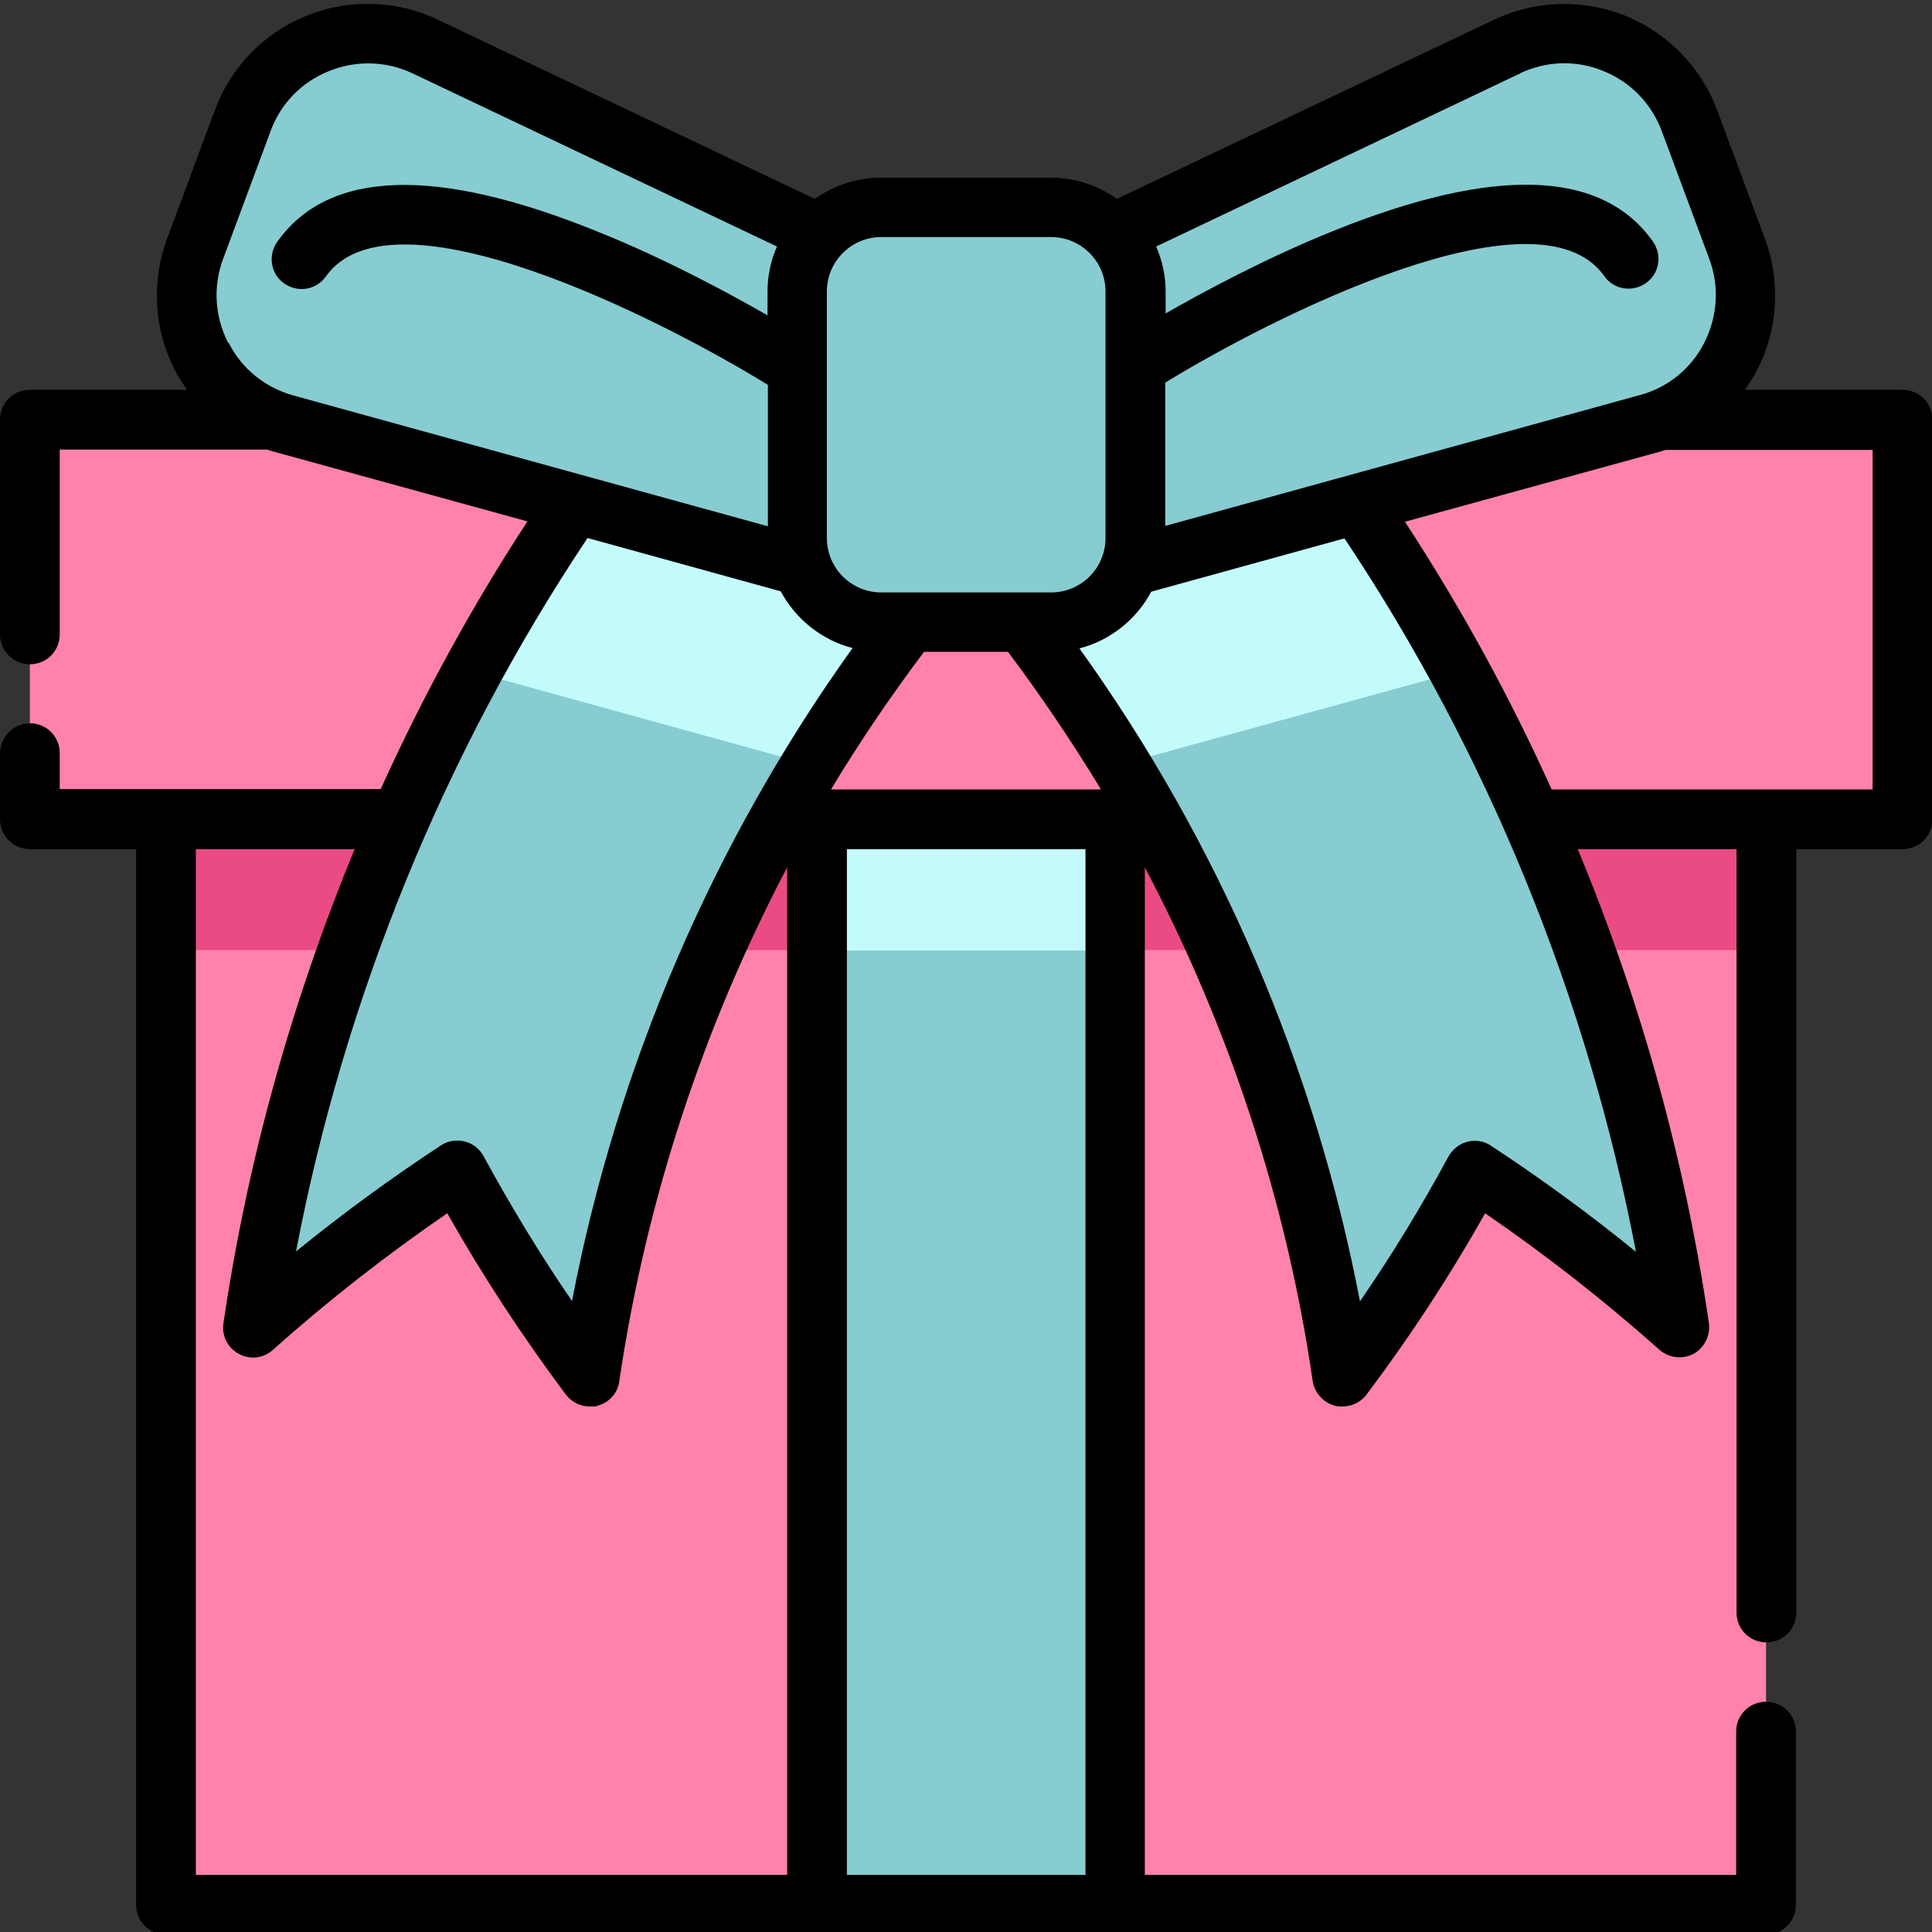 <?xml version="1.0" encoding="UTF-8"?>
<svg xmlns="http://www.w3.org/2000/svg" version="1.1" viewBox="0 0 511 511">
  <rect x="0" y="0" width="511" height="511" fill="#333333" stroke="none"/>
  <defs>
    <style>
      .cls-1 {
        fill: #c3fbfc;
      }

      .cls-2 {
        fill: #ea4b84;
      }

      .cls-3 {
        fill: #87ccd1;
      }

      .cls-4 {
        fill: #ff82ab;
      }
    </style>
  </defs>
  <!-- Generator: Adobe Illustrator 28.7.1, SVG Export Plug-In . SVG Version: 1.2.0 Build 142)  -->
  <g>
    <g id="Layer_1">
      <path class="cls-4" d="M43.9,189.8h423.2v313.9H43.9V189.8Z"/>
      <path class="cls-2" d="M43.9,189.8h423.2v61.5H43.9v-61.5Z"/>
      <path class="cls-4" d="M7.9,111h495.2v105.7H7.9v-105.7Z"/>
      <path class="cls-3" d="M255.5,146c-3.2,3.7-6.4,7.5-9.5,11.4-11.5,14.3-22,29.2-31.5,44.8-30.1,49.3-50.2,104.3-58.6,161.9-12.7-16.8-24.4-35-34.9-54.5-18.5,12.1-36.7,25.9-54.1,41.5,9-61.1,28.7-119.8,58-173.6,15.7-28.7,34.1-56,55-81.4,2.4-3,4.9-5.9,7.4-8.8,10.6,9.1,21.2,18.2,31.8,27.3,10.8,9.3,21.6,18.6,32.5,28,1.3,1.1,2.6,2.3,4,3.4Z"/>
      <path class="cls-3" d="M444.1,351.1c-17.4-15.6-35.6-29.4-54.1-41.5-10.5,19.5-22.2,37.7-34.9,54.5-8.4-57.6-28.5-112.7-58.6-161.9-9.5-15.5-20-30.5-31.5-44.8-3.1-3.8-6.2-7.6-9.5-11.4,1.3-1.1,2.6-2.3,4-3.4,10.8-9.3,21.7-18.7,32.5-28,10.6-9.1,21.2-18.2,31.8-27.3,2.5,2.9,5,5.8,7.4,8.8,21,25.4,39.4,52.7,55,81.4,29.3,53.7,49,112.5,58,173.6Z"/>
      <path class="cls-1" d="M386.1,177.5l-89.7,24.7c-9.5-15.5-20-30.5-31.5-44.8l-5.5-14.8-4-10.7,36.4-17.3,39.1-18.6c21,25.4,39.4,52.7,55,81.4Z"/>
      <path class="cls-1" d="M255.5,132l-4,10.7-5.5,14.8c-11.5,14.3-22,29.2-31.5,44.8l-89.6-24.7c15.7-28.7,34.1-56,55-81.4l39.1,18.6,36.4,17.3Z"/>
      <g>
        <path class="cls-3" d="M398.6,12.3l-143.1,67.9,27.5,73.9,152.7-42c20-5.5,30.9-26.9,23.7-46.3l-12.6-33.9c-7.2-19.4-29.5-28.5-48.2-19.6Z"/>
        <path class="cls-3" d="M112.4,12.3l143.1,67.9-27.5,73.9-152.7-42c-20-5.5-30.9-26.9-23.7-46.3l12.6-33.9c7.2-19.4,29.5-28.5,48.2-19.6Z"/>
        <path class="cls-3" d="M277.9,54.8h-44.9c-12.3,0-22.2,10-22.2,22.2v65.2c0,12.3,10,22.2,22.2,22.2h44.9c12.3,0,22.2-10,22.2-22.2v-65.2c0-12.3-10-22.2-22.2-22.2Z"/>
        <path class="cls-3" d="M216.1,216.7h78.9v287.1h-78.9V216.7Z"/>
      </g>
      <path class="cls-1" d="M216.1,216.7h78.9v34.7h-78.9v-34.7Z"/>
      <path d="M503.1,103.1h-41.6c1.2-1.7,2.3-3.5,3.3-5.3,5.5-10.8,6.2-23.4,2-34.7l-12.6-33.9c-4.2-11.3-13-20.4-24.2-25-11.2-4.5-23.9-4.2-34.8,1l-99.8,47.4c-4.9-3.5-11-5.6-17.5-5.6h-44.9c-6.5,0-12.5,2.1-17.5,5.6L115.8,5.2C104.9,0,92.2-.4,81,4.2c-11.2,4.5-20,13.6-24.2,25l-12.6,33.9c-4.2,11.3-3.5,24,2,34.7,1,1.9,2.1,3.7,3.3,5.3H7.9C3.5,103.1,0,106.6,0,111v56.8C0,172.1,3.5,175.7,7.9,175.7s7.9-3.5,7.9-7.9v-48.9h54.8c.9.3,1.8.6,2.7.8l66.2,18.2c-14.7,22.5-27.7,46.3-38.8,70.8H15.8v-9.5c0-4.4-3.5-7.9-7.9-7.9S0,195,0,199.3v17.4C0,221,3.5,224.6,7.9,224.6h28.1v279.2c0,4.4,3.5,7.9,7.9,7.9h423.2c4.4,0,7.9-3.5,7.9-7.9v-45.8c0-4.4-3.5-7.9-7.9-7.9s-7.9,3.5-7.9,7.9v37.9h-156.4V229.4c22.3,42.3,37.5,88.3,44.4,135.9.5,3.1,2.8,5.7,5.9,6.5.6.2,1.3.2,2,.2,2.4,0,4.8-1.1,6.3-3.1,11.3-15,21.9-31.1,31.4-48,15.9,10.9,31.4,23,46.1,36.1,2.5,2.2,6.1,2.6,9,1.1,2.9-1.6,4.5-4.8,4.1-8.1-6.3-43-18-85.2-34.7-125.4h42v201.9c0,4.4,3.5,7.9,7.9,7.9s7.9-3.5,7.9-7.9v-201.9h28.1c4.4,0,7.9-3.5,7.9-7.9v-105.7c0-4.4-3.5-7.9-7.9-7.9ZM402,19.4c7-3.3,14.9-3.6,22.1-.6,7.2,2.9,12.7,8.6,15.4,15.8l12.6,33.9c2.7,7.3,2.2,15.1-1.3,22.1-3.5,6.9-9.6,11.9-17.1,13.9l-125.5,34.6v-37.9c28.2-17.3,98.6-52.9,116.1-28.2,2.5,3.6,7.4,4.4,11,1.9s4.4-7.4,1.9-11c-13.5-19.1-42-20-84.6-2.8-17.6,7.1-33.8,15.8-44.3,21.8v-5.8c0-4.2-.9-8.2-2.5-11.9l96.3-45.8ZM233.1,62.7h44.9c7.9,0,14.4,6.4,14.4,14.4v65.2c0,7.9-6.4,14.4-14.4,14.4h-44.9c-7.9,0-14.4-6.4-14.4-14.4v-65.2c0-7.9,6.4-14.4,14.4-14.4ZM219.8,208.8c7.5-12.5,15.8-24.7,24.6-36.4h22.2c8.8,11.7,17,23.9,24.6,36.4h-71.4ZM60.3,90.6c-3.5-6.9-4-14.8-1.3-22.1l12.6-33.9c2.7-7.3,8.2-12.9,15.4-15.8,7.2-2.9,15.1-2.7,22.1.6l96.4,45.8c-1.6,3.6-2.5,7.7-2.5,11.9v6.3c-10.5-6-27.1-15-45.1-22.2-42.7-17.3-71.1-16.3-84.6,2.8-2.5,3.6-1.7,8.5,1.9,11s8.5,1.7,11-1.9c17.7-24.9,89.2,11.6,116.9,28.7v37.4l-125.5-34.6c-7.5-2.1-13.6-7-17.1-13.9ZM206.5,156.4c3.9,7.3,10.8,12.9,19,15-36.9,51.5-62.3,110.6-74.2,172.7-8.4-12.2-16.2-25.1-23.4-38.3-1-1.9-2.9-3.4-5-3.9-2.1-.5-4.4-.2-6.2,1-13.1,8.6-26,18-38.4,28.1,12.8-67.1,39.2-131.9,77.1-188.7l51.1,14.1ZM51.8,224.6h42c-16.6,40.2-28.4,82.4-34.7,125.4-.5,3.3,1.1,6.5,4.1,8.1,2.9,1.6,6.5,1.2,9-1.1,14.7-13.1,30.2-25.2,46.1-36.1,9.5,16.8,20.1,32.9,31.4,48,1.5,2,3.9,3.1,6.3,3.1s1.3,0,2-.2c3.1-.8,5.4-3.3,5.8-6.5,7-47.5,22.1-93.5,44.4-135.9v266.5H51.8V224.6ZM224,495.9V224.6h63.1v271.3h-63.1ZM394.3,303c-1.8-1.2-4.1-1.6-6.2-1-2.1.5-3.9,2-5,3.9-7.2,13.3-15,26.1-23.4,38.3-11.9-62.2-37.3-121.3-74.2-172.7,8.2-2.1,15.1-7.7,19-15l51.1-14.1c37.9,56.8,64.3,121.6,77.1,188.7-12.4-10.1-25.3-19.5-38.4-28.1ZM495.2,208.8h-84.8c-11.1-24.6-24.1-48.3-38.8-70.8l66.2-18.2c.9-.2,1.8-.5,2.7-.8h54.8v89.9Z"/>
    </g>
  </g>
</svg>